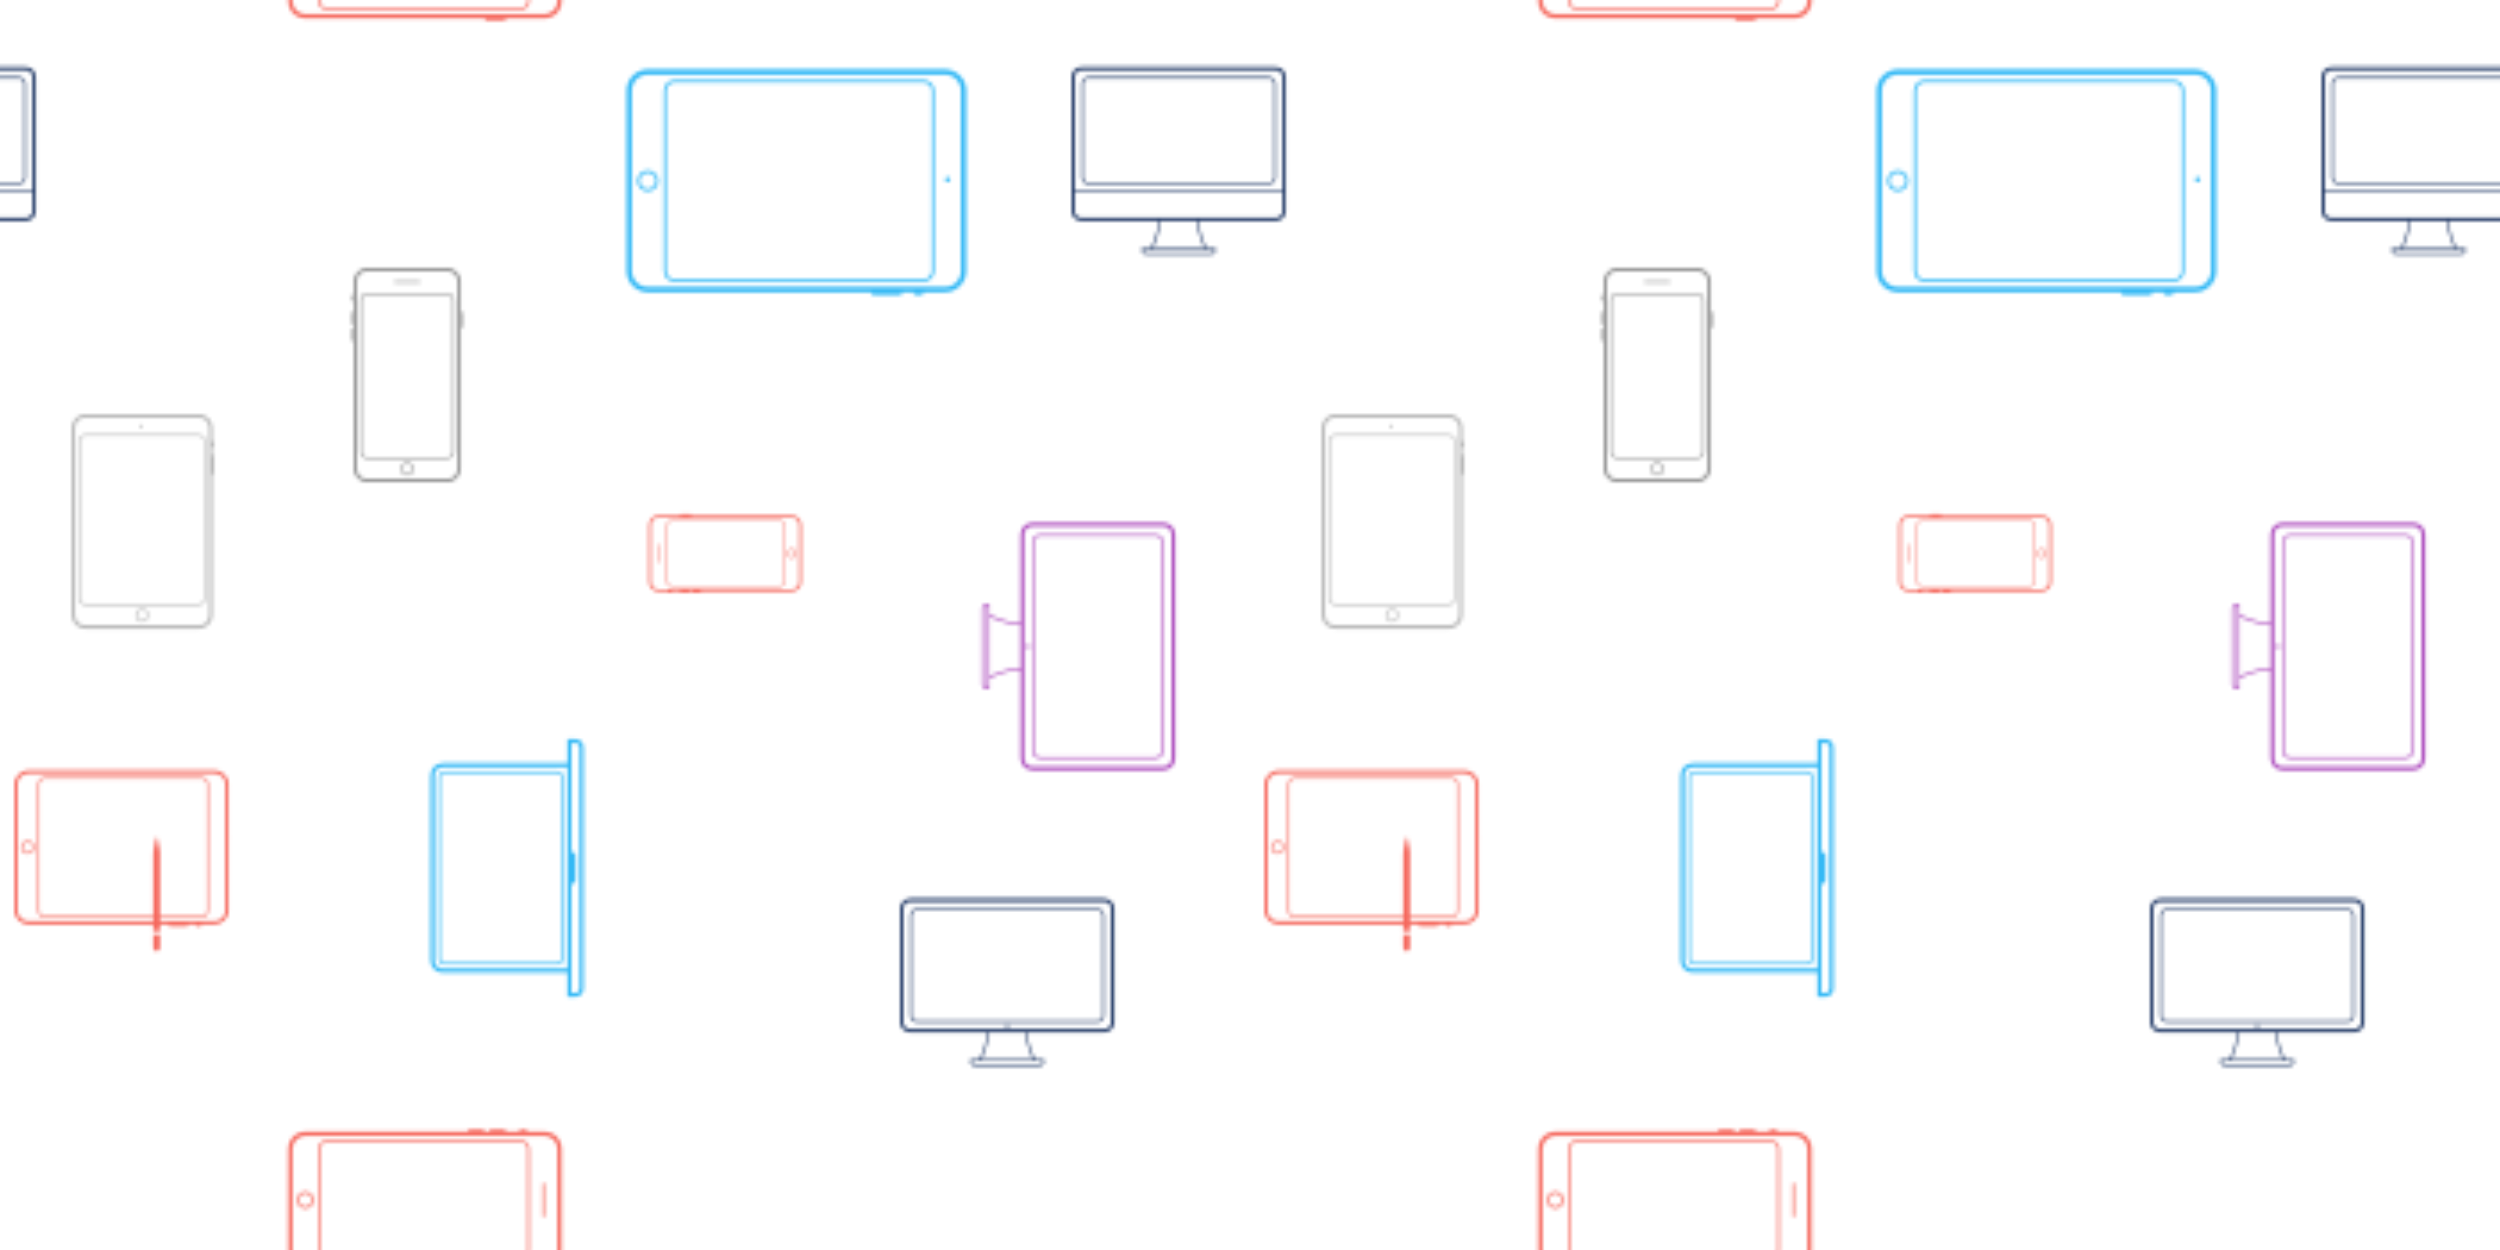 <svg xmlns="http://www.w3.org/2000/svg" xmlns:xlink="http://www.w3.org/1999/xlink" xmlns:fi="http://pattern.flaticon.com/" x="0" y="0" width="700" height="350" viewBox="0 0 700 350"><rect x="0px" y="0px" width="100%" height="100%" opacity="0" fill="#ffffff"/><defs><g transform="matrix(0.469 0 0 0.469 300 15)" id="L1_0"><path d="M122,8H6c-3.3,0-6,2.7-6,6v80c0,3.3,2.7,6,6,6h46c0,1.719-0.89,9.083-4.469,16H42v1.55c0,1.348,1.102,2.45,2.449,2.45   h39.102c1.347,0,2.449-1.102,2.449-2.45V116h-5.531C76.89,109.083,76,101.719,76,100h46c3.3,0,6-2.7,6-6V14C128,10.7,125.3,8,122,8   z M85,117v0.55c0,0.8-0.65,1.45-1.449,1.45H44.449C43.65,119,43,118.35,43,117.55V117H85z M79.343,116H48.656   C52.123,109.112,53,101.744,53,100h22C75,101.744,75.877,109.114,79.343,116z M126,94c0,2.206-1.794,4-4,4H6c-2.206,0-4-1.794-4-4   V83h124V94z M126,82H2V14c0-2.206,1.794-4,4-4h116c2.206,0,4,1.794,4,4V82z" fill="#213966"/><path d="M118,14H10c-2.209,0-4,1.791-4,4v56c0,2.209,1.791,4,4,4h108c2.209,0,4-1.791,4-4V18C122,15.791,120.209,14,118,14z    M121,74c0,1.654-1.346,3-3,3H10c-1.654,0-3-1.346-3-3V18c0-1.654,1.346-3,3-3h108c1.654,0,3,1.346,3,3V74z" fill="#213966"/></g><g transform="matrix(0.469 0 0 0.469 4 211)" id="L1_1"><path d="M83,116c0,1.1,0.9,2,2,2c1.1,0,2-0.9,2-2v-8h-4V116z" fill="#f5685d"/><path d="M119.628,10H8.372C3.768,10,0,13.768,0,18.372v75.256C0,98.232,3.768,102,8.372,102H83v4h4v-4h5c0,0.55,0.45,1,1,1h10   c0.55,0,1-0.45,1-1h4c0,0.55,0.45,1,1,1h2c0.55,0,1-0.45,1-1h7.628c4.604,0,8.372-3.768,8.372-8.372V18.372   C128,13.768,124.232,10,119.628,10z M86.767,57.195l-1.375-6.873c-0.086-0.429-0.698-0.429-0.784,0l-1.375,6.873   C83.078,57.97,83,58.758,83,59.549V97H18.205C16.438,97,15,95.562,15,93.795v-75.59C15,16.438,16.438,15,18.205,15h93.59   c1.767,0,3.205,1.438,3.205,3.205v75.59c0,1.767-1.438,3.205-3.205,3.205H87V59.549C87,58.758,86.922,57.97,86.767,57.195z    M126,93.628c0,3.513-2.859,6.372-6.372,6.372H87v-2h24.795c2.322,0,4.205-1.883,4.205-4.205v-75.59   c0-2.322-1.883-4.205-4.205-4.205h-93.59C15.883,14,14,15.883,14,18.205v75.59C14,96.117,15.883,98,18.205,98H83v2H8.372   C4.859,100,2,97.141,2,93.628V18.372C2,14.859,4.859,12,8.372,12h111.256c3.513,0,6.372,2.859,6.372,6.372V93.628z" fill="#f5685d"/><path d="M8,52c-2.209,0-4,1.791-4,4c0,2.209,1.791,4,4,4c2.209,0,4-1.791,4-4C12,53.791,10.209,52,8,52z M8,59   c-1.654,0-3-1.346-3-3s1.346-3,3-3s3,1.346,3,3S9.654,59,8,59z" fill="#f5685d"/></g><g transform="matrix(3.456195715086362e-17 -0.564 0.564 3.456195715086362e-17 105.876 279.124)" id="L1_2"><path d="M116,94V32c0-3.3-2.7-6-6-6H18c-3.3,0-6,2.7-6,6v62H0v4c0,2.2,1.8,4,4,4h120c2.2,0,4-1.8,4-4v-4H116z M14,32   c0-2.206,1.794-4,4-4h92c2.206,0,4,1.794,4,4v62H14V32z M126,98c0,1.103-0.897,2-2,2H4c-1.103,0-2-0.897-2-2v-2h10h44   c0,1.1,0.9,2,2,2h12c1.1,0,2-0.9,2-2h44h10V98z" fill="#34b9f5"/><path d="M109,30H19c-1.657,0-3,1.343-3,3v56c0,1.657,1.343,3,3,3h90c1.657,0,3-1.343,3-3V33C112,31.343,110.657,30,109,30z M111,89   c0,1.103-0.897,2-2,2H19c-1.103,0-2-0.897-2-2V33c0-1.103,0.897-2,2-2h90c1.103,0,2,0.897,2,2V89z" fill="#34b9f5"/></g><g transform="matrix(3.3173646593297735e-17 0.542 -0.542 3.3173646593297735e-17 336.673 146.327)" id="L1_3"><path d="M121.844,14H6.156C2.77,14,0,16.77,0,20.156v67.688C0,91.23,2.77,94,6.156,94H52c0,1.719-0.89,9.083-4.469,16H42v1.55   c0,1.348,1.102,2.45,2.45,2.45h39.101c1.347,0,2.449-1.102,2.449-2.45V110h-5.531C76.89,103.083,76,95.719,76,94h45.844   c3.386,0,6.156-2.77,6.156-6.156V20.156C128,16.77,125.23,14,121.844,14z M85,111v0.55c0,0.8-0.65,1.45-1.449,1.45H44.45   c-0.8,0-1.45-0.65-1.45-1.45V111H85z M79.343,110H48.656C52.123,103.112,53,95.744,53,94h22C75,95.744,75.877,103.114,79.343,110z    M126,87.844c0,2.292-1.864,4.156-4.156,4.156H6.156C3.864,92,2,90.136,2,87.844V20.156C2,17.864,3.864,16,6.156,16h115.688   c2.292,0,4.156,1.864,4.156,4.156V87.844z" fill="#af51bf"/><circle cx="64" cy="90" r="1" fill="#af51bf"/><path d="M117.877,20H10.123C7.846,20,6,21.846,6,24.123v59.754C6,86.154,7.846,88,10.123,88h107.754   c2.277,0,4.123-1.846,4.123-4.123V24.123C122,21.846,120.154,20,117.877,20z M121,83.877c0,1.722-1.401,3.123-3.123,3.123H10.123   C8.401,87,7,85.599,7,83.877V24.123C7,22.401,8.401,21,10.123,21h107.754c1.722,0,3.123,1.401,3.123,3.123V83.877z" fill="#af51bf"/></g><g transform="matrix(0.469 0 0 0.469 252 245)" id="L1_4"><path d="M121.844,14H6.156C2.77,14,0,16.77,0,20.156v67.688C0,91.23,2.77,94,6.156,94H52c0,1.719-0.89,9.083-4.469,16H42v1.55   c0,1.348,1.102,2.45,2.45,2.45h39.101c1.347,0,2.449-1.102,2.449-2.45V110h-5.531C76.89,103.083,76,95.719,76,94h45.844   c3.386,0,6.156-2.77,6.156-6.156V20.156C128,16.77,125.23,14,121.844,14z M85,111v0.55c0,0.8-0.65,1.45-1.449,1.45H44.45   c-0.8,0-1.45-0.65-1.45-1.45V111H85z M79.343,110H48.656C52.123,103.112,53,95.744,53,94h22C75,95.744,75.877,103.114,79.343,110z    M126,87.844c0,2.292-1.864,4.156-4.156,4.156H6.156C3.864,92,2,90.136,2,87.844V20.156C2,17.864,3.864,16,6.156,16h115.688   c2.292,0,4.156,1.864,4.156,4.156V87.844z" fill="#213966"/><circle cx="64" cy="90" r="1" fill="#213966"/><path d="M117.877,20H10.123C7.846,20,6,21.846,6,24.123v59.754C6,86.154,7.846,88,10.123,88h107.754   c2.277,0,4.123-1.846,4.123-4.123V24.123C122,21.846,120.154,20,117.877,20z M121,83.877c0,1.722-1.401,3.123-3.123,3.123H10.123   C8.401,87,7,85.599,7,83.877V24.123C7,22.401,8.401,21,10.123,21h107.754c1.722,0,3.123,1.401,3.123,3.123V83.877z" fill="#213966"/></g><g transform="matrix(4.549331652698009e-17 0.743 -0.743 4.549331652698009e-17 270.55 3.45)" id="L1_5"><path d="M106.5,19v-2c0-0.55-0.45-1-1-1V8c0-4.4-3.6-8-8-8h-68c-4.4,0-8,3.6-8,8v112c0,4.4,3.6,8,8,8h68c4.4,0,8-3.6,8-8V36   c0.55,0,1-0.45,1-1V25c0-0.55-0.45-1-1-1v-4C106.05,20,106.5,19.55,106.5,19z M103.5,120c0,3.308-2.692,6-6,6h-68   c-3.308,0-6-2.692-6-6V8c0-3.308,2.692-6,6-6h68c3.308,0,6,2.692,6,6V120z" fill="#34b9f5"/><circle cx="63" cy="7" r="1" fill="#34b9f5"/><path d="M63.5,116c-2.209,0-4,1.791-4,4s1.791,4,4,4s4-1.791,4-4S65.709,116,63.5,116z M63.5,123c-1.654,0-3-1.346-3-3s1.346-3,3-3   s3,1.346,3,3S65.154,123,63.5,123z" fill="#34b9f5"/><path d="M97.5,12h-68c-2.209,0-4,1.791-4,4v94c0,2.209,1.791,4,4,4h68c2.209,0,4-1.791,4-4V16C101.5,13.791,99.709,12,97.5,12z    M100.5,110c0,1.654-1.346,3-3,3h-68c-1.654,0-3-1.346-3-3V16c0-1.654,1.346-3,3-3h68c1.654,0,3,1.346,3,3V110z" fill="#34b9f5"/></g><g transform="matrix(0.469 0 0 0.469 84 75)" id="L1_6"><path d="M96,26V8c0-4.4-3.6-8-8-8H40c-4.4,0-8,3.6-8,8v8c-0.55,0-1,0.45-1,1v2c0,0.55,0.45,1,1,1v6c-0.55,0-1,0.45-1,1v6   c0,0.55,0.45,1,1,1v2c-0.55,0-1,0.45-1,1v6c0,0.55,0.45,1,1,1v76c0,4.4,3.6,8,8,8h48c4.4,0,8-3.6,8-8V36c0.55,0,1-0.45,1-1v-8   C97,26.45,96.55,26,96,26z M94,120c0,3.308-2.692,6-6,6H40c-3.308,0-6-2.692-6-6V8c0-3.308,2.692-6,6-6h48c3.308,0,6,2.692,6,6V120   z" fill="#949494"/><path d="M56.5,9h15C71.775,9,72,8.775,72,8.5S71.775,8,71.5,8h-15C56.225,8,56,8.225,56,8.5S56.225,9,56.5,9z" fill="#949494"/><path d="M64,116c-2.209,0-4,1.791-4,4s1.791,4,4,4s4-1.791,4-4S66.209,116,64,116z M64,123c-1.654,0-3-1.346-3-3s1.346-3,3-3   s3,1.346,3,3S65.654,123,64,123z" fill="#949494"/><path d="M88.02,15H39.98C37.782,15,36,16.782,36,18.98v91.04c0,2.198,1.782,3.98,3.98,3.98h48.04c2.198,0,3.98-1.782,3.98-3.98   V18.98C92,16.782,90.218,15,88.02,15z M91,110.02c0,1.643-1.337,2.98-2.98,2.98H39.98c-1.643,0-2.98-1.337-2.98-2.98V18.98   c0-1.643,1.337-2.98,2.98-2.98h48.04c1.643,0,2.98,1.337,2.98,2.98V110.02z" fill="#949494"/></g><g transform="matrix(3.6605317935070696e-17 0.598 -0.598 3.6605317935070696e-17 157.26 297.74)" id="L1_7"><path d="M96,26V8c0-4.4-3.6-8-8-8H40c-4.4,0-8,3.6-8,8v8c-0.55,0-1,0.45-1,1v2c0,0.55,0.45,1,1,1v6c-0.55,0-1,0.45-1,1v6   c0,0.55,0.45,1,1,1v2c-0.55,0-1,0.45-1,1v6c0,0.55,0.45,1,1,1v76c0,4.4,3.6,8,8,8h48c4.4,0,8-3.6,8-8V36c0.55,0,1-0.45,1-1v-8   C97,26.45,96.55,26,96,26z M94,120c0,3.308-2.692,6-6,6H40c-3.308,0-6-2.692-6-6V8c0-3.308,2.692-6,6-6h48c3.308,0,6,2.692,6,6V120   z" fill="#f5685d"/><path d="M56.5,9h15C71.775,9,72,8.775,72,8.5S71.775,8,71.5,8h-15C56.225,8,56,8.225,56,8.5S56.225,9,56.5,9z" fill="#f5685d"/><path d="M64,116c-2.209,0-4,1.791-4,4s1.791,4,4,4s4-1.791,4-4S66.209,116,64,116z M64,123c-1.654,0-3-1.346-3-3s1.346-3,3-3   s3,1.346,3,3S65.654,123,64,123z" fill="#f5685d"/><path d="M88.02,15H39.98C37.782,15,36,16.782,36,18.98v91.04c0,2.198,1.782,3.98,3.98,3.98h48.04c2.198,0,3.98-1.782,3.98-3.98   V18.98C92,16.782,90.218,15,88.02,15z M91,110.02c0,1.643-1.337,2.98-2.98,2.98H39.98c-1.643,0-2.98-1.337-2.98-2.98V18.98   c0-1.643,1.337-2.98,2.98-2.98h48.04c1.643,0,2.98,1.337,2.98,2.98V110.02z" fill="#f5685d"/></g><g transform="matrix(2.0426520062775543e-17 -0.334 0.334 2.0426520062775543e-17 181.65 176.35)" id="L1_8"><path d="M96,26V8c0-4.4-3.6-8-8-8H40c-4.4,0-8,3.6-8,8v8c-0.55,0-1,0.45-1,1v2c0,0.55,0.45,1,1,1v6c-0.55,0-1,0.45-1,1v6   c0,0.55,0.45,1,1,1v2c-0.55,0-1,0.45-1,1v6c0,0.55,0.45,1,1,1v76c0,4.4,3.6,8,8,8h48c4.4,0,8-3.6,8-8V36c0.55,0,1-0.45,1-1v-8   C97,26.45,96.55,26,96,26z M94,120c0,3.308-2.692,6-6,6H40c-3.308,0-6-2.692-6-6V8c0-3.308,2.692-6,6-6h48c3.308,0,6,2.692,6,6V120   z" fill="#f5685d"/><path d="M56.5,9h15C71.775,9,72,8.775,72,8.5S71.775,8,71.5,8h-15C56.225,8,56,8.225,56,8.5S56.225,9,56.5,9z" fill="#f5685d"/><path d="M64,116c-2.209,0-4,1.791-4,4s1.791,4,4,4s4-1.791,4-4S66.209,116,64,116z M64,123c-1.654,0-3-1.346-3-3s1.346-3,3-3   s3,1.346,3,3S65.654,123,64,123z" fill="#f5685d"/><path d="M88.02,15H39.98C37.782,15,36,16.782,36,18.98v91.04c0,2.198,1.782,3.98,3.98,3.98h48.04c2.198,0,3.98-1.782,3.98-3.98   V18.98C92,16.782,90.218,15,88.02,15z M91,110.02c0,1.643-1.337,2.98-2.98,2.98H39.98c-1.643,0-2.98-1.337-2.98-2.98V18.98   c0-1.643,1.337-2.98,2.98-2.98h48.04c1.643,0,2.98,1.337,2.98,2.98V110.02z" fill="#f5685d"/></g><g transform="matrix(0.469 0 0 0.469 10 116)" id="L1_10"><path d="M106.5,19v-2c0-0.55-0.45-1-1-1V8c0-4.4-3.6-8-8-8h-68c-4.4,0-8,3.6-8,8v112c0,4.4,3.6,8,8,8h68c4.4,0,8-3.6,8-8V36   c0.55,0,1-0.45,1-1V25c0-0.55-0.45-1-1-1v-4C106.05,20,106.5,19.55,106.5,19z M103.5,120c0,3.308-2.692,6-6,6h-68   c-3.308,0-6-2.692-6-6V8c0-3.308,2.692-6,6-6h68c3.308,0,6,2.692,6,6V120z" fill="#b5b5b5"/><circle cx="63" cy="7" r="1" fill="#b5b5b5"/><path d="M63.5,116c-2.209,0-4,1.791-4,4s1.791,4,4,4s4-1.791,4-4S65.709,116,63.5,116z M63.5,123c-1.654,0-3-1.346-3-3s1.346-3,3-3   s3,1.346,3,3S65.154,123,63.5,123z" fill="#b5b5b5"/><path d="M97.5,12h-68c-2.209,0-4,1.791-4,4v94c0,2.209,1.791,4,4,4h68c2.209,0,4-1.791,4-4V16C101.5,13.791,99.709,12,97.5,12z    M100.5,110c0,1.654-1.346,3-3,3h-68c-1.654,0-3-1.346-3-3V16c0-1.654,1.346-3,3-3h68c1.654,0,3,1.346,3,3V110z" fill="#b5b5b5"/></g></defs><g fi:class="KUsePattern"><pattern id="pattern_L1_0" width="350" height="350" patternUnits="userSpaceOnUse"><use xlink:href="#L1_0" x="-350" y="-350"/><use xlink:href="#L1_0" x="0" y="-350"/><use xlink:href="#L1_0" x="350" y="-350"/><use xlink:href="#L1_0" x="-350" y="0"/><use xlink:href="#L1_0" x="0" y="0"/><use xlink:href="#L1_0" x="350" y="0"/><use xlink:href="#L1_0" x="-350" y="350"/><use xlink:href="#L1_0" x="0" y="350"/><use xlink:href="#L1_0" x="350" y="350"/></pattern><rect x="0" y="0" width="100%" height="100%" fill="url(#pattern_L1_0)"/></g><g fi:class="KUsePattern"><pattern id="pattern_L1_1" width="350" height="350" patternUnits="userSpaceOnUse"><use xlink:href="#L1_1" x="-350" y="-350"/><use xlink:href="#L1_1" x="0" y="-350"/><use xlink:href="#L1_1" x="350" y="-350"/><use xlink:href="#L1_1" x="-350" y="0"/><use xlink:href="#L1_1" x="0" y="0"/><use xlink:href="#L1_1" x="350" y="0"/><use xlink:href="#L1_1" x="-350" y="350"/><use xlink:href="#L1_1" x="0" y="350"/><use xlink:href="#L1_1" x="350" y="350"/></pattern><rect x="0" y="0" width="100%" height="100%" fill="url(#pattern_L1_1)"/></g><g fi:class="KUsePattern"><pattern id="pattern_L1_3" width="350" height="350" patternUnits="userSpaceOnUse"><use xlink:href="#L1_3" x="-350" y="-350"/><use xlink:href="#L1_3" x="0" y="-350"/><use xlink:href="#L1_3" x="350" y="-350"/><use xlink:href="#L1_3" x="-350" y="0"/><use xlink:href="#L1_3" x="0" y="0"/><use xlink:href="#L1_3" x="350" y="0"/><use xlink:href="#L1_3" x="-350" y="350"/><use xlink:href="#L1_3" x="0" y="350"/><use xlink:href="#L1_3" x="350" y="350"/></pattern><rect x="0" y="0" width="100%" height="100%" fill="url(#pattern_L1_3)"/></g><g fi:class="KUsePattern"><pattern id="pattern_L1_4" width="350" height="350" patternUnits="userSpaceOnUse"><use xlink:href="#L1_4" x="-350" y="-350"/><use xlink:href="#L1_4" x="0" y="-350"/><use xlink:href="#L1_4" x="350" y="-350"/><use xlink:href="#L1_4" x="-350" y="0"/><use xlink:href="#L1_4" x="0" y="0"/><use xlink:href="#L1_4" x="350" y="0"/><use xlink:href="#L1_4" x="-350" y="350"/><use xlink:href="#L1_4" x="0" y="350"/><use xlink:href="#L1_4" x="350" y="350"/></pattern><rect x="0" y="0" width="100%" height="100%" fill="url(#pattern_L1_4)"/></g><g fi:class="KUsePattern"><pattern id="pattern_L1_6" width="350" height="350" patternUnits="userSpaceOnUse"><use xlink:href="#L1_6" x="-350" y="-350"/><use xlink:href="#L1_6" x="0" y="-350"/><use xlink:href="#L1_6" x="350" y="-350"/><use xlink:href="#L1_6" x="-350" y="0"/><use xlink:href="#L1_6" x="0" y="0"/><use xlink:href="#L1_6" x="350" y="0"/><use xlink:href="#L1_6" x="-350" y="350"/><use xlink:href="#L1_6" x="0" y="350"/><use xlink:href="#L1_6" x="350" y="350"/></pattern><rect x="0" y="0" width="100%" height="100%" fill="url(#pattern_L1_6)"/></g><g fi:class="KUsePattern"><pattern id="pattern_L1_5" width="350" height="350" patternUnits="userSpaceOnUse"><use xlink:href="#L1_5" x="-350" y="-350"/><use xlink:href="#L1_5" x="0" y="-350"/><use xlink:href="#L1_5" x="350" y="-350"/><use xlink:href="#L1_5" x="-350" y="0"/><use xlink:href="#L1_5" x="0" y="0"/><use xlink:href="#L1_5" x="350" y="0"/><use xlink:href="#L1_5" x="-350" y="350"/><use xlink:href="#L1_5" x="0" y="350"/><use xlink:href="#L1_5" x="350" y="350"/></pattern><rect x="0" y="0" width="100%" height="100%" fill="url(#pattern_L1_5)"/></g><g fi:class="KUsePattern"><pattern id="pattern_L1_2" width="350" height="350" patternUnits="userSpaceOnUse"><use xlink:href="#L1_2" x="-350" y="-350"/><use xlink:href="#L1_2" x="0" y="-350"/><use xlink:href="#L1_2" x="350" y="-350"/><use xlink:href="#L1_2" x="-350" y="0"/><use xlink:href="#L1_2" x="0" y="0"/><use xlink:href="#L1_2" x="350" y="0"/><use xlink:href="#L1_2" x="-350" y="350"/><use xlink:href="#L1_2" x="0" y="350"/><use xlink:href="#L1_2" x="350" y="350"/></pattern><rect x="0" y="0" width="100%" height="100%" fill="url(#pattern_L1_2)"/></g><g fi:class="KUsePattern"><pattern id="pattern_L1_7" width="350" height="350" patternUnits="userSpaceOnUse"><use xlink:href="#L1_7" x="-350" y="-350"/><use xlink:href="#L1_7" x="0" y="-350"/><use xlink:href="#L1_7" x="350" y="-350"/><use xlink:href="#L1_7" x="-350" y="0"/><use xlink:href="#L1_7" x="0" y="0"/><use xlink:href="#L1_7" x="350" y="0"/><use xlink:href="#L1_7" x="-350" y="350"/><use xlink:href="#L1_7" x="0" y="350"/><use xlink:href="#L1_7" x="350" y="350"/></pattern><rect x="0" y="0" width="100%" height="100%" fill="url(#pattern_L1_7)"/></g><g fi:class="KUsePattern"><pattern id="pattern_L1_8" width="350" height="350" patternUnits="userSpaceOnUse"><use xlink:href="#L1_8" x="-350" y="-350"/><use xlink:href="#L1_8" x="0" y="-350"/><use xlink:href="#L1_8" x="350" y="-350"/><use xlink:href="#L1_8" x="-350" y="0"/><use xlink:href="#L1_8" x="0" y="0"/><use xlink:href="#L1_8" x="350" y="0"/><use xlink:href="#L1_8" x="-350" y="350"/><use xlink:href="#L1_8" x="0" y="350"/><use xlink:href="#L1_8" x="350" y="350"/></pattern><rect x="0" y="0" width="100%" height="100%" fill="url(#pattern_L1_8)"/></g><g fi:class="KUsePattern"><pattern id="pattern_L1_10" width="350" height="350" patternUnits="userSpaceOnUse"><use xlink:href="#L1_10" x="-350" y="-350"/><use xlink:href="#L1_10" x="0" y="-350"/><use xlink:href="#L1_10" x="350" y="-350"/><use xlink:href="#L1_10" x="-350" y="0"/><use xlink:href="#L1_10" x="0" y="0"/><use xlink:href="#L1_10" x="350" y="0"/><use xlink:href="#L1_10" x="-350" y="350"/><use xlink:href="#L1_10" x="0" y="350"/><use xlink:href="#L1_10" x="350" y="350"/></pattern><rect x="0" y="0" width="100%" height="100%" fill="url(#pattern_L1_10)"/></g></svg>